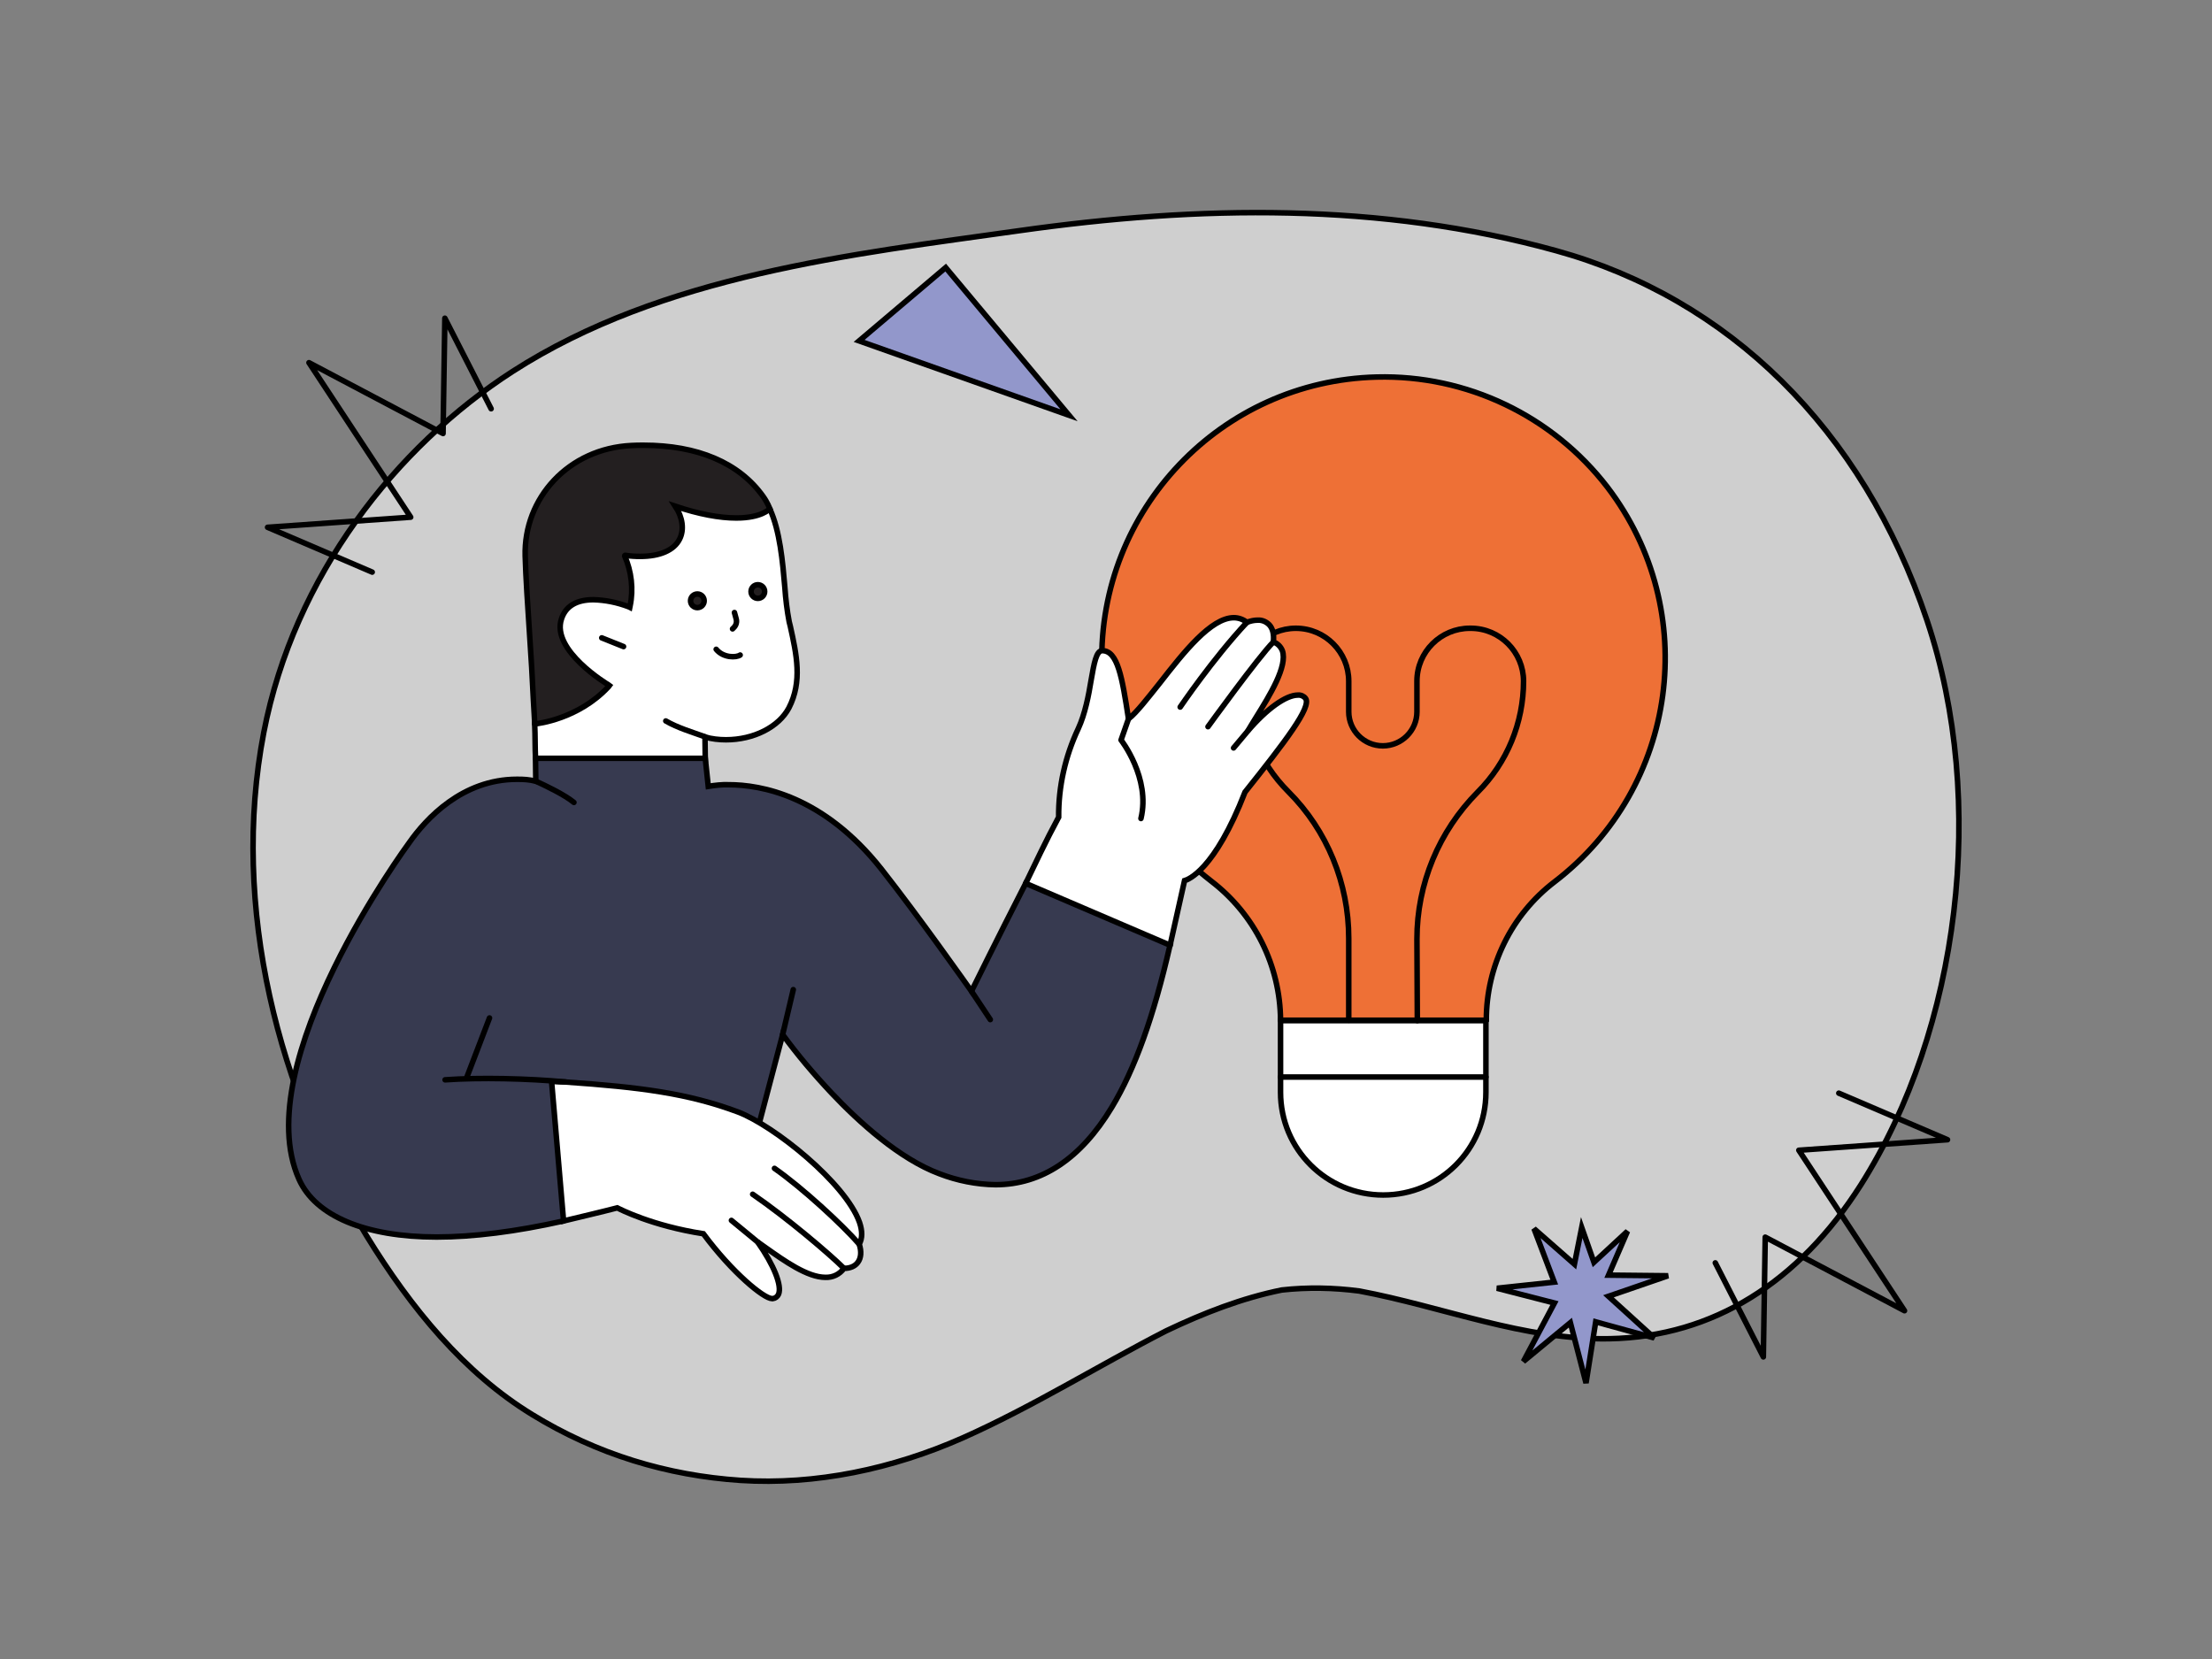 <svg xmlns="http://www.w3.org/2000/svg" height="1200" width="1600" version="1.1"
  xmlns:xlink="http://www.w3.org/1999/xlink" xmlns:svgjs="http://svgjs.com/svgjs">
  <rect width="100%" height="100%" fill="#808080" stroke="none"/>
  <g>
    <path
      d="M1393.87 448.78C1347.19 309.38 1249.5 215.68 1125.81 181.41 998.51 146.16 866.69 148.59 737.54 166.82 616.41 183.96 479.35 198.79 370.77 268.67 286.35 323.12 212.73 416.57 190.82 529.72 166.35 656.48 201.93 790.77 265.27 894.08 297.45 946.46 335.81 993.13 384.85 1023.14 431.95 1052.07 482.74 1067.26 535.59 1070.79 589.99 1074.31 645.62 1062.52 696.41 1040.04 746.9 1017.55 794.3 987.9 843.55 962.62 870.6 949.74 898.36 938.92 927.15 933.09 945.86 931.02 964.47 931.39 983.19 933.82 1043.55 945.12 1102.57 969.55 1164.26 968.33 1239.32 966.87 1301.33 927.25 1345.95 857.13 1417.52 744.23 1437.77 579.67 1393.87 448.78Z"
      fill="#cfcfcf" opacity="1" stroke-width="4" stroke="#000000"></path>
  </g>
  <g>
    <path d="M1240.72 913.46L1275.48 981.49 1276.84 894.86 1377.58 948.09 1301.14 832 1408.68 824.39 1330.06 790.72"
      stroke="#000000" stroke-width="4" stroke-linecap="round" stroke-linejoin="round" opacity="1" fill="none"></path>
  </g>
  <g>
    <path
      d="M995.71 272.72C883.16 275.55 794.43 368.82 796.98 481.09 798.39 542.33 827.59 599.88 876.07 637.3 907.54 661.39 925.97 698.53 926.25 737.94L937.02 760.62H1057.23L1075.09 737.94C1075.09 698.82 1093.23 661.68 1124.42 637.86 1213.72 569.54 1231.01 441.97 1162.69 352.38 1123 300.79 1060.91 271.02 995.71 272.72Z"
      fill="#ee7036" opacity="1" stroke-width="4" stroke="#000000"></path>
    <path
      d="M926.25 738.22V790.1C926.25 831.21 959.42 864.38 1000.53 864.38 1041.64 864.38 1074.8 831.21 1074.8 790.1V738.22H926.25Z"
      fill="#ffffff" opacity="1" stroke-width="4" stroke="#000000"></path>
    <path d="M926.25 737.94H1075.09" stroke="#000000" stroke-width="4" stroke-linecap="round" stroke-linejoin="round"
      opacity="1" fill="none"></path>
    <path d="M926.25 779.05H1074.8" stroke="#000000" stroke-width="4" stroke-linecap="round" stroke-linejoin="round"
      opacity="1" fill="none"></path>
    <path
      d="M975.58 737.94V678.69C975.58 639 959.99 600.73 931.92 572.66 910.66 551.4 899.04 522.76 899.04 492.71 899.04 471.45 916.33 454.44 937.31 454.44 958.57 454.44 975.58 471.73 975.58 492.71V514.83C975.58 528.43 986.64 539.49 1000.24 539.49 1013.85 539.49 1024.91 528.43 1024.91 514.83V492.71C1024.91 471.45 1042.2 454.44 1063.18 454.44H1063.75C1085.01 454.44 1102.02 471.73 1102.02 492.71 1102.02 522.76 1090.11 551.68 1068.85 572.94 1040.78 601.29 1024.91 639.28 1024.91 679.25L1025.19 738.22"
      stroke="#000000" stroke-width="4" stroke-linecap="round" stroke-linejoin="round" opacity="1" fill="none"></path>
  </g>
  <g>
    <path d="M355.24 295.66L321.78 230.17 320.47 313.57 223.48 262.33 297.07 374.09 193.54 381.41 269.23 413.83"
      stroke="#000000" stroke-width="4" stroke-linecap="round" stroke-linejoin="round" opacity="1" fill="none"></path>
  </g>
  <g>
    <path d="M621.42 246.58L684.03 193.54 773.26 300.38 621.42 246.58Z" fill="#9297cb" opacity="1" stroke-width="4"
      stroke="#000000"></path>
  </g>
  <g>
    <path
      d="M1124.25 927.39L1109.59 888.73 1138.82 914.4 1144.1 887.92 1152.94 913.05 1177.21 890.58 1163.5 922.34 1206.58 922.79 1163.45 937.64 1196.61 967.77 1154.21 956.13 1147.21 1000.39 1135.89 956.72 1101.92 984.78 1124.38 942.51 1082.79 931.82 1124.25 927.39Z"
      fill="#9297cb" opacity="1" stroke-width="4" stroke="#000000"></path>
  </g>
  <g>
    <path
      d="M388.54 549.48L387.35 548.5C386.96 540.22 387.16 532.14 386.76 523.86 385.78 507.9 393.27 493.31 392.48 478.73 390.51 446.21 397.01 417.63 396.62 402.46 395.43 360.08 407.06 347.86 451.01 345.5 453.97 345.3 465.4 338.01 468.36 338.01 506.59 338.01 526.69 339.19 544.63 363.63 546.6 366.19 555.47 365.01 556.85 368.16 564.14 383.93 566.11 406.4 567.69 424.73 568.28 433.2 569.26 441.48 570.84 449.76L571.63 452.91C576.16 473.41 580.5 492.92 570.64 512.03 563.35 525.83 545.22 535.09 525.12 535.09 519.99 535.09 514.87 534.5 509.94 533.12L510.14 549.68H388.54V549.48Z"
      fill="#ffffff" opacity="1" stroke-width="4" stroke="#000000"></path>
    <path
      d="M483.35 556.18L472.32 524.25C471.92 523.07 472.12 521.89 472.71 520.9 473.7 519.33 479.02 520.51 480.59 521.49 490.65 527.21 509.96 532.93 509.96 532.93L510.16 548.5 483.35 556.18Z"
      fill="#ffffff00" opacity="0" stroke-width="4" stroke="#ffffff00"></path>
    <path
      d="M743.49 645.07L741.91 638.96C748.41 625.56 756.49 608.21 765.76 591.07 765.56 568.99 770.49 547.12 779.95 527.01 784.87 516.37 787.44 502.97 789.21 492.13 791.38 479.71 792.95 470.65 797.29 470.65 808.52 470.65 811.68 490.16 816.21 519.52V520.12C822.32 515.19 830.2 504.94 838.87 494.1 856.22 471.83 875.93 446.8 892.48 446.8 895.83 446.8 899.18 447.98 901.94 450.15 904.5 449.16 907.07 448.57 909.82 448.57 912.98 448.38 915.93 449.76 918.1 451.92 920.66 454.68 921.65 459.02 921.06 464.34 924.01 465.33 926.38 467.69 927.56 470.65 931.5 481.88 918.3 503.17 908.64 518.74 906.28 522.48 904.31 525.83 902.53 528.79 916.13 512.82 930.12 502.77 938.8 502.77 940.96 502.57 943.13 503.56 944.31 505.14 949.04 511.25 929.14 537.06 900.56 572.93 878.49 629.69 859.37 636.2 856.81 636.99 853.85 649.99 847.74 677.78 846.36 683.7L840.65 687.44 743.49 645.07Z"
      fill="#ffffff" opacity="1" stroke-width="4" stroke="#000000"></path>
    <path d="M816.21 520.12L810.89 535.29C810.89 535.29 832.37 562.69 825.28 592.05" stroke="#000000" stroke-width="4"
      stroke-linecap="round" stroke-linejoin="round" opacity="1" fill="none"></path>
    <path d="M901.94 450.15C877.11 476.76 853.66 511.44 853.66 511.44" stroke="#000000" stroke-width="4"
      stroke-linecap="round" stroke-linejoin="round" opacity="1" fill="none"></path>
    <path d="M921.08 464.34C910.24 475.18 873.78 525.63 873.78 525.63" stroke="#000000" stroke-width="4"
      stroke-linecap="round" stroke-linejoin="round" opacity="1" fill="none"></path>
    <path d="M902.53 528.79L892.28 541.01" stroke="#000000" stroke-width="4" stroke-linecap="round"
      stroke-linejoin="round" opacity="1" fill="none"></path>
    <path
      d="M385.8 506.12C385.01 490.16 384.22 475.18 383.23 461.58 381.66 437.54 380.28 417.04 379.88 402.26 378.7 360.28 411.22 324.41 456.75 322.24 459.7 322.05 462.66 322.05 465.62 322.05 504.05 322.05 534.6 334.46 552.14 359.29 555.09 363.43 556.87 367.97 556.87 367.97 556.67 368.16 550.95 374.67 532.62 374.67 520.41 374.67 505.62 371.91 488.48 366.19 493.8 374.27 494.98 383.14 491.63 389.84 487.69 397.92 477.44 402.46 463.05 402.46 459.51 402.46 455.76 402.26 452.21 401.67 452.02 401.67 451.82 401.86 451.82 402.06 456.75 413.3 458.32 426.11 455.76 438.33L455.56 439.31 454.78 438.92C446.5 435.76 437.83 433.99 429.16 433.79 416.94 433.79 409.05 438.52 406.1 447.79 398.61 470.45 439.6 495.09 439.99 495.28L440.78 495.87 440.19 496.66C418.32 520.31 388.16 523.47 387.96 523.47L386.78 523.66C386.78 523.86 386.19 511.64 385.8 506.12Z"
      fill="#231f20" opacity="1" stroke-width="4" stroke="#000000"></path>
    <path d="M509.96 532.93C500.7 529.58 490.05 526.42 481.58 521.49" stroke="#000000" stroke-width="4"
      stroke-linecap="round" stroke-linejoin="round" opacity="1" fill="none"></path>
    <path d="M451.03 467.69L435.26 461.38" stroke="#000000" stroke-width="4" stroke-linecap="round"
      stroke-linejoin="round" opacity="1" fill="none"></path>
    <path d="M531.24 443.06L532.43 447.39C533.22 449.95 532.43 452.52 530.46 454.29L529.87 454.88" stroke="#000000"
      stroke-width="4" stroke-linecap="round" stroke-linejoin="round" opacity="1" fill="none"></path>
    <path d="M535.38 473.8C532.62 475.77 523.16 475.97 518.04 469.66" stroke="#000000" stroke-width="4"
      stroke-linecap="round" stroke-linejoin="round" opacity="1" fill="none"></path>
    <path
      d="M504.42 439.51C507.14 439.51 509.35 437.3 509.35 434.58 509.35 431.86 507.14 429.65 504.42 429.65 501.7 429.65 499.49 431.86 499.49 434.58 499.49 437.3 501.7 439.51 504.42 439.51Z"
      fill="#231f20" opacity="1" stroke-width="4" stroke="#000000"></path>
    <path
      d="M548.17 432.81C550.89 432.81 553.1 430.6 553.1 427.88 553.1 425.16 550.89 422.95 548.17 422.95 545.45 422.95 543.25 425.16 543.25 427.88 543.25 430.6 545.45 432.81 548.17 432.81Z"
      fill="#231f20" opacity="1" stroke-width="4" stroke="#000000"></path>
    <path
      d="M315.81 894.77C264.37 894.77 228.11 879.6 216.28 852.99 178.64 769.03 294.92 610.97 296.1 609.39 308.13 592.25 334.34 563.67 373.95 563.67 379.27 563.67 382.43 563.87 387.55 565.05L387.35 548.5H510.14L512.3 568.8C517.23 568.01 522.16 567.42 527.09 567.61 550.34 567.61 595.47 575.5 637.45 628.51 665.05 663.59 698.75 711.48 702.69 717 705.05 712.27 720.82 680.15 741.71 639.35L741.91 638.96 846.36 683.7 846.17 684.29C834.54 735.13 820.94 773.17 804.19 800.96 781.72 838.21 753.34 856.93 720.03 856.93 706.24 856.74 692.44 853.98 679.63 849.05 650.46 838.21 620.9 811.21 601.39 790.52 588.77 777.11 576.95 763.12 566.11 748.34L540.69 844.71H420.66L408.44 882.36 407.65 883.15C373.36 890.83 342.42 894.77 315.81 894.77Z"
      fill="#373a50" opacity="1" stroke-width="4" stroke="#000000"></path>
    <path
      d="M593.7 782.24C576.95 763.51 566.11 748.34 566.11 748.34L577.74 699.27C578.53 695.91 581.88 693.94 585.23 694.73 587.39 695.32 589.17 697.1 589.76 699.27 591.73 707.35 593.7 782.24 593.7 782.24Z"
      fill="#373a5000" opacity="0" stroke-width="4" stroke="#ffffff00"></path>
    <path
      d="M558.42 939.31C552.51 939.31 529.65 920.59 508.76 892.41 471.71 886.69 448.45 874.67 446.48 873.68 434.26 876.84 419.87 880.19 407.65 883.15L398.98 782.24 408.64 782.63C463.43 786.38 497.92 790.91 533.79 804.31 559.8 814.17 611.64 855.75 621.69 884.13 623.85 890.44 623.85 895.76 621.49 899.9 623.26 905.22 622.87 909.95 620.5 913.1 618.53 915.86 614.99 917.44 610.45 917.44 607.3 921.77 602.37 924.14 597.05 923.94 584.04 923.94 567.49 912.12 554.09 902.66 551.92 901.08 549.95 899.7 547.98 898.32 559.8 915.07 565.71 929.85 563.15 936.16 562.36 937.93 560.79 939.12 559.01 939.31 558.82 939.31 558.62 939.31 558.42 939.31Z"
      fill="#ffffff" opacity="1" stroke-width="4" stroke="#000000"></path>
    <path d="M621.49 899.9C609.07 885.71 580.5 859.3 560.2 845.11" stroke="#000000" stroke-width="4"
      stroke-linecap="round" stroke-linejoin="round" opacity="1" fill="none"></path>
    <path d="M610.06 917.04C600.6 907.58 569.46 880.98 544.43 863.83" stroke="#000000" stroke-width="4"
      stroke-linecap="round" stroke-linejoin="round" opacity="1" fill="none"></path>
    <path d="M547.98 898.32L529.06 882.75" stroke="#000000" stroke-width="4" stroke-linecap="round"
      stroke-linejoin="round" opacity="1" fill="none"></path>
    <path d="M409.25 782.63C381.85 780.07 347.17 779.28 321.94 781.06" stroke="#000000" stroke-width="4"
      stroke-linecap="round" stroke-linejoin="round" opacity="1" fill="none"></path>
    <path d="M354.07 736.32L337.71 779.08" stroke="#000000" stroke-width="4" stroke-linecap="round"
      stroke-linejoin="round" opacity="1" fill="none"></path>
    <path d="M702.71 717L716.31 737.5" stroke="#000000" stroke-width="4" stroke-linecap="round" stroke-linejoin="round"
      opacity="1" fill="none"></path>
    <path d="M566.11 748.34L573.8 715.82" stroke="#000000" stroke-width="4" stroke-linecap="round"
      stroke-linejoin="round" opacity="1" fill="none"></path>
    <path d="M387.55 565.05C395.24 568.6 408.44 574.9 415.14 580.42" stroke="#000000" stroke-width="4"
      stroke-linecap="round" stroke-linejoin="round" opacity="1" fill="none"></path>
    <path
      d="M337.71 779.08L368.45 696.7 369.83 697.1C381.26 702.42 385.21 714.44 381.66 726.46 377.32 741.05 373.38 760.56 381.07 779.28L381.66 780.66 337.71 779.08Z"
      fill="#373a5000" opacity="0" stroke-width="4" stroke="#ffffff00"></path>
  </g>
</svg>